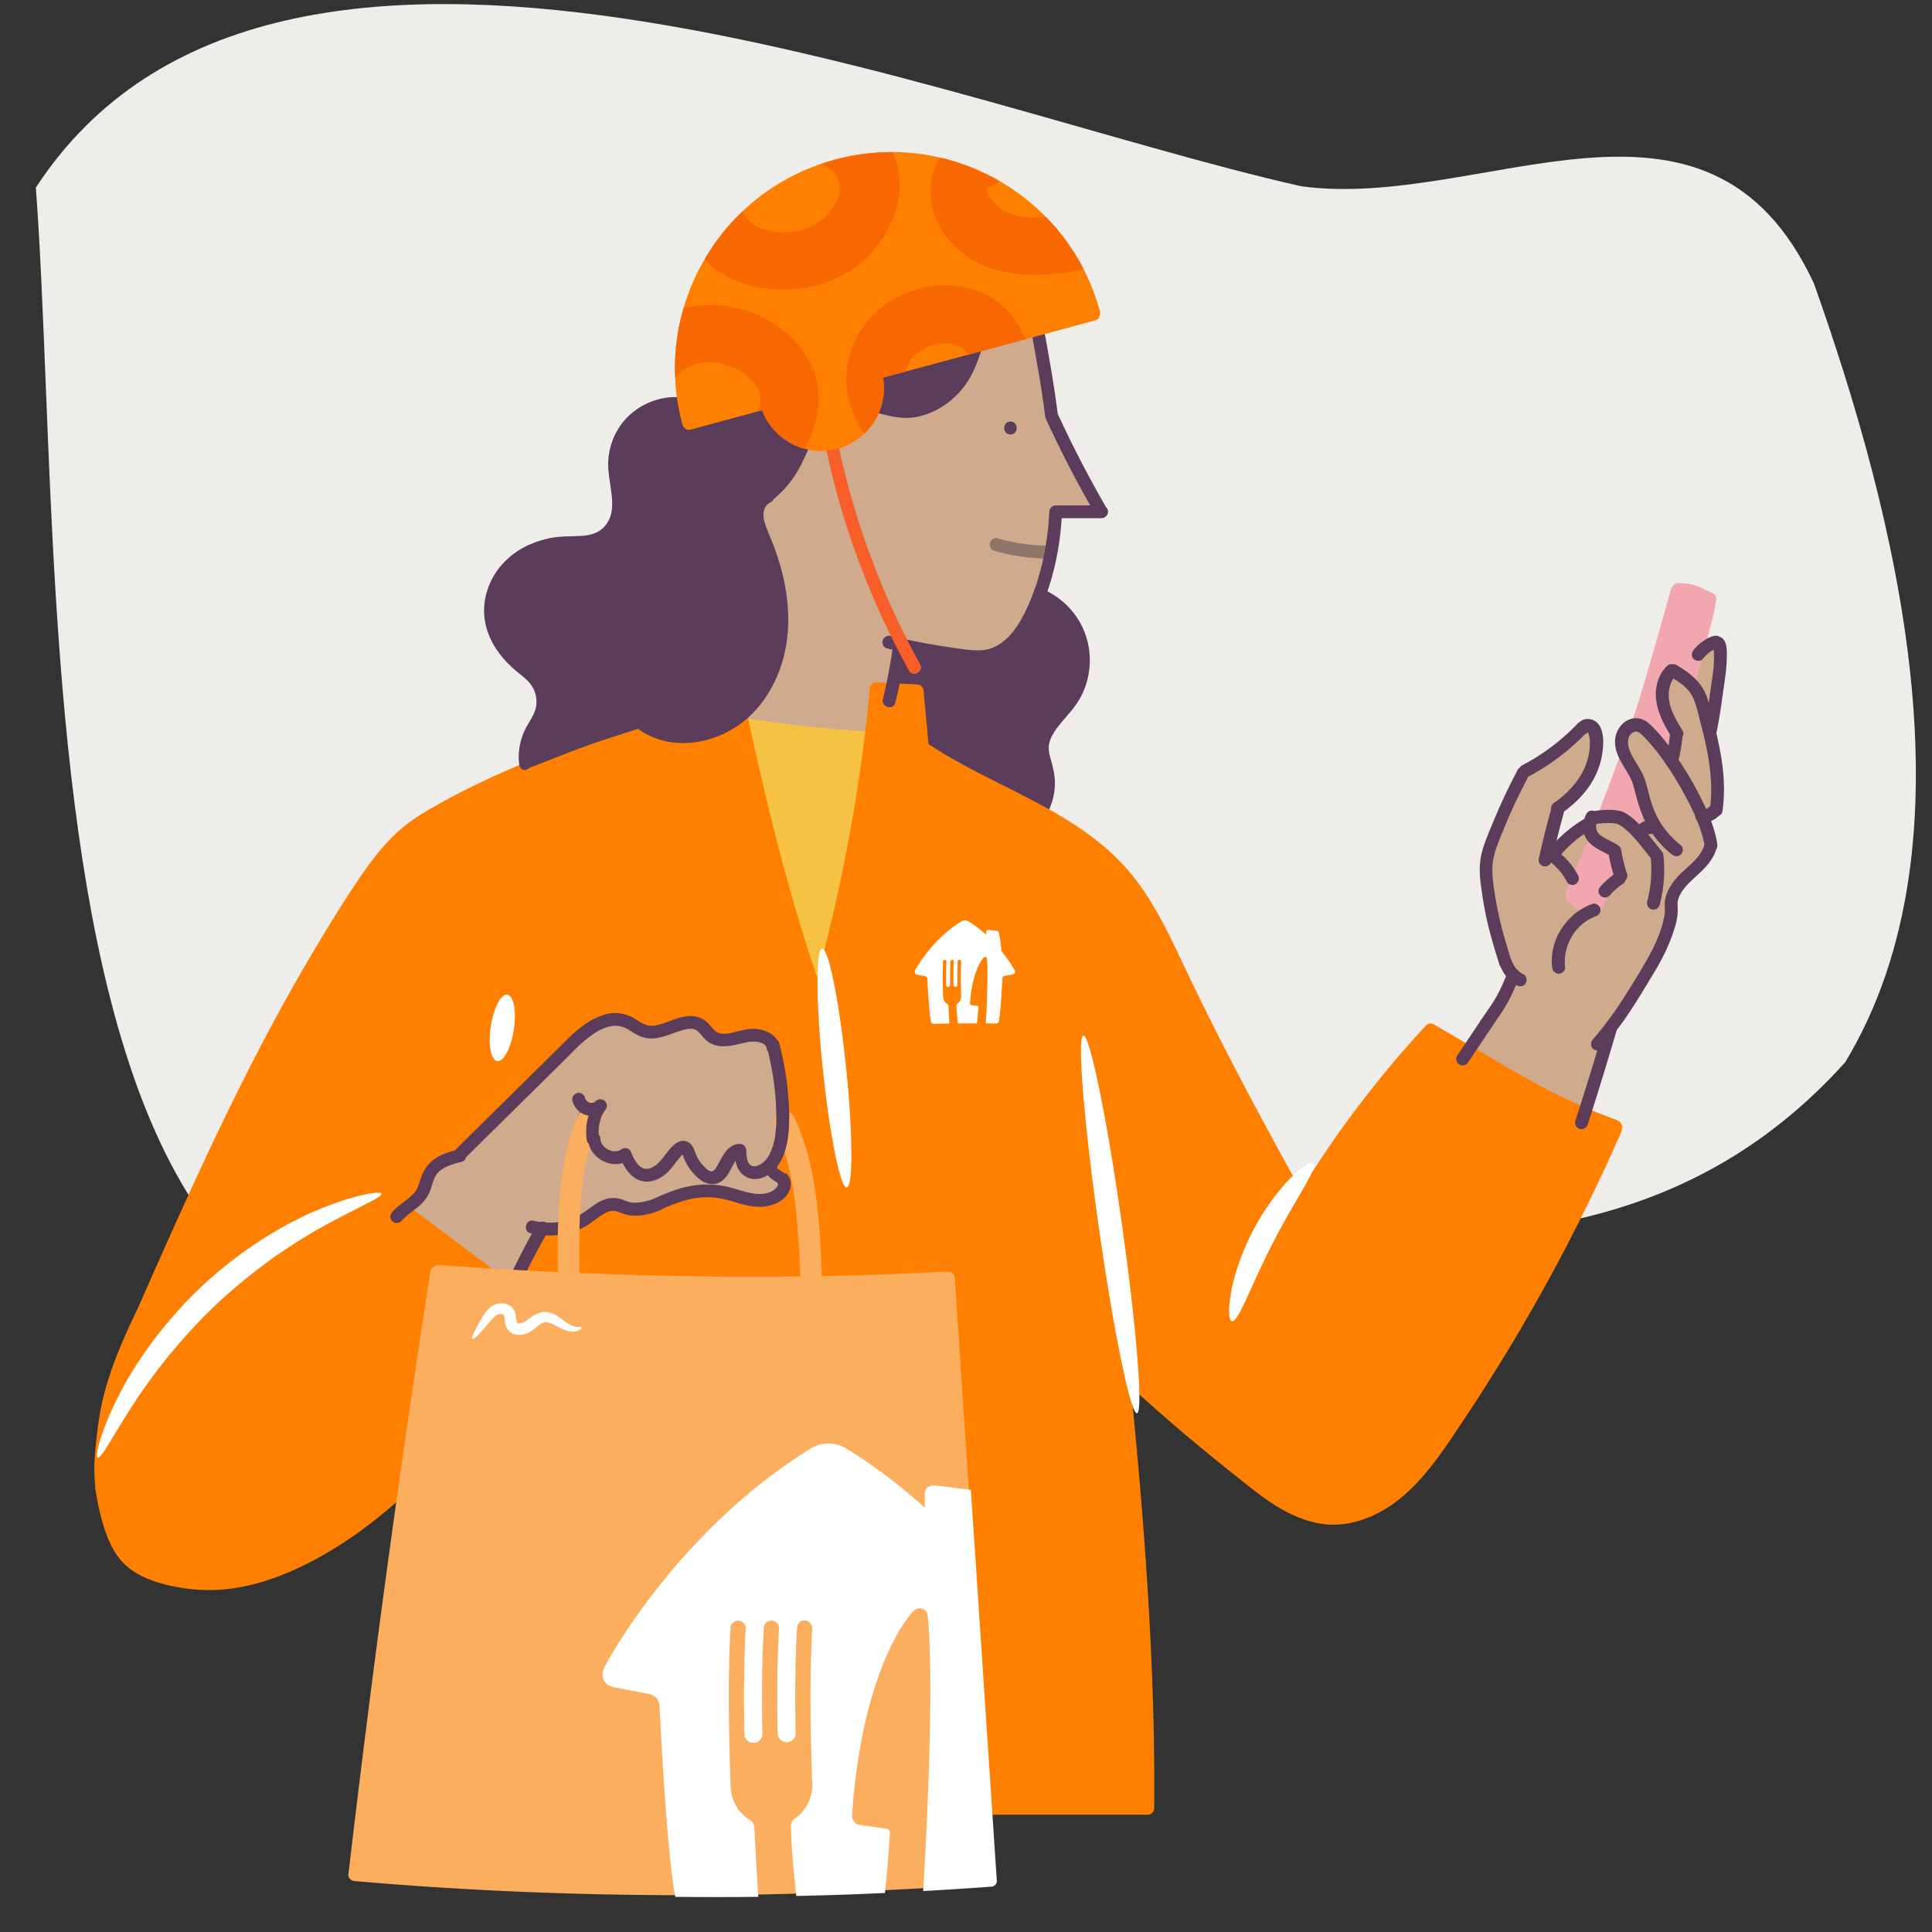 <svg xmlns="http://www.w3.org/2000/svg" viewBox="0 0 200 200"><rect x="0" y="0" width="200" height="200" fill="#333333" stroke="none"/><defs><style>.cls-1{fill:none}.cls-2{fill:#f96800}.cls-3{fill:#f2a6b0}.cls-6{fill:#fff}.cls-7{fill:#fbae5e}.cls-9{fill:#ff8000}.cls-11{fill:#d0aa8c}.cls-12{fill:#5b3d5b}</style></defs><path d="M3.71 19.42C7.24 66.52.2 171.69 74.93 127.65c38.41-10.14 85.3 16.46 116.08-17.68 13.91-22.98 5.22-56.79-3.23-80.62-11.05-23.75-34.37-7.5-53.08-10.07-36.97-8.31-106.08-38-130.99.14Z" style="fill:#efedea" id="BG_Strong"/><g id="Illustrations"><g id="Layer_5"><path class="cls-11" d="M151.94 108.87s2.15-3.14 2.87-4.29c.71-1.15 1.64-3.14 1.64-3.14s-.79-2.28-1.19-3.7-1.27-5.88-1.34-7.11c-.07-1.23.2-3.6.88-4.84.68-1.24 2.2-5.33 2.86-5.78s2.11-1.2 3.33-2.19c1.22-.99 1.86-2.31 2.84-2.44s1.38-.11 1.41.9c.03 1.01-.02 2.19-.42 3.09s-1.06 1.93-1.66 2.64c-.6.71-1.91 1.8-1.91 1.8l-1.13 4.49s2.27-1.6 2.59-1.85l1.84-1.44s1.84-.67 2.47-.53 1.95 1.43 2.02 1.12.81-3.97.77-4.15-1.16-3.68-1.56-4.19-.43-1.13 0-1.6.94-.96 1.49-.61 2.35 2.51 2.35 2.51 1.25-1.58 1.21-1.91-1.22-2.88-1.2-3.56c.02-.68.39-2.26.75-2.48s2.06.98 2.06.98.44-1.94.89-2.65.58-1.03 1.22-1.26 1.07.6 1.07.6-.38 4.9-.48 5.37-.59 3.48-.59 3.48.39 4.68.59 5.31.24 1.37.12 1.86-1.42 1.39-1.42 1.39 1.05 2.21.82 2.78-1.31 2.06-1.99 2.69-2.04 1.5-2.09 2.87c-.04 1.37-.63 4.12-1.56 5.77s-3.25 5.88-3.56 6.09-1.63 1.97-1.76 2.14-.93 4.3-1.04 4.66-1.3 3.54-1.3 3.54-8.75-4.19-9.61-4.92-2.28-1.48-2.28-1.48ZM111.71 48.83c-.55-1.04-2.67-5.38-2.86-5.8-.19-.42-.32-2.41-.53-3.09-.21-.69-.76-5.87-.76-5.87l-6.61 2.05s-.43 1.2-.71 1.87-.97 1.65-1.85 2.63c-.88.98-2.39 1.55-3.46 1.88-1.08.33-3.98-.39-3.98-.39s-.43.3-.69.69c-.25.39-.77 1.29-1.46 1.97-.69.68-2.06.86-2.83 1.3s-2.86.08-2.86.08-.75 1.6-1.37 2.69c-.62 1.09-1.77 2.06-2.52 2.69s-.82 1.34-.79 2.38c.02 1.04.87 2.4 1.47 5.06.59 2.66 1.03 5.58.93 7l-.12.85c-.11.55-.27 1.13-.42 1.62-.32.84-.83 2.12-1.22 2.86-.59 1.14-2.47 3.18-2.47 3.18s.12.51.28.53c.16.02 13.26 1.4 13.26 1.4l.55-5.11h1.35s1.07-4.4 1.07-4.54 4.91.86 4.91.86 3.05.39 4.16.31c1.1-.08 2.87-1.74 3.34-2.31.47-.57 2.53-5.42 2.78-6.64.25-1.22.97-5.86.97-5.86l4.56-.4s-1.58-2.83-2.13-3.87Z"/></g><g id="Layer_4"><path d="M90.47 76.39c0-.38-.31-.65-.67-.67-4.27-.27-8.52-.72-12.74-1.38-.36-.06-.72.09-.82.47-.09.32.11.77.47.82.11.02.23.03.34.05.63 2.67 2.88 12.17 3.35 13.93.54 2.06 3.97 12.99 3.97 12.99s.76-.88.85-1.18 1.7-6.85 2.47-10.03c.66-2.74 2.01-11.9 2.38-14.39.24-.1.42-.36.42-.62Z" style="fill:#f6c243"/><path class="cls-12" d="M101.12 35.46c-.37-.1-.71.12-.82.47-.04.12-.08.24-.13.36l-9.05 2.19-.35 2.97c-.56.17-.7 1.1 0 1.28.94.24 1.89.5 2.87.53.98.03 1.93-.21 2.82-.59 1.58-.69 2.94-1.91 3.84-3.38.57-.93.94-1.98 1.29-3.01.11-.34-.13-.73-.47-.82Z"/><path d="M102.94 57.02c1.74.5 3.55.77 5.36.81.86.02.86-1.32 0-1.34-1.7-.04-3.37-.29-5.01-.76-.83-.24-1.18 1.05-.36 1.29Z" style="fill:#8e7769"/><path class="cls-12" d="M114.48 52.5s-.04-.09-.06-.14c-1.79-3.1-3.43-6.28-4.93-9.53-.33-2.7-.81-5.38-1.29-8.06-.06-.36-.5-.56-.82-.47-.37.1-.53.47-.47.82.47 2.63.95 5.25 1.27 7.9 0 .05.02.11.03.16.01.06.03.12.06.18 1.4 3.05 2.93 6.04 4.59 8.96h-3.57c-.21 0-.38.1-.5.24-.09.1-.15.23-.16.37v.06c-.19 3.53-.92 7.06-2.46 10.26-.61 1.26-1.42 2.56-2.56 3.34-.6.41-1.24.67-1.99.72-.94.06-1.89-.1-2.82-.23-2.22-.32-4.42-.73-6.61-1.24a.683.683 0 0 0-.82.47c-.09.34.11.74.47.82.4.09.79.18 1.19.26l-.52 3.18 2.44.94.55 5.87 8.24 4.58 3.53 1.9c.03.18.13.34.31.44.29.17.75.09.91-.24.43-.88.68-1.82.71-2.79.04-.98-.21-1.89-.47-2.82-.12-.42-.19-.82-.15-1.26 0-.07.05-.29.09-.43.05-.18.1-.3.17-.45.33-.68.79-1.23 1.27-1.8.53-.62 1.09-1.24 1.52-1.94.47-.75.81-1.59.99-2.44.39-1.74.2-3.55-.55-5.17a8.046 8.046 0 0 0-3.64-3.74c.21-.61.4-1.23.56-1.85.5-1.87.79-3.8.92-5.73h4.12c.36 0 .67-.31.67-.67a.65.65 0 0 0-.21-.48Z"/><path class="cls-12" d="M104.6 44.98c.86 0 .86-1.34 0-1.34s-.86 1.34 0 1.34Z"/><path class="cls-3" d="M167.67 88.63a.573.573 0 0 0-.34-.08v-.02l-1.06-1-.66-.4a.73.73 0 0 0-.48-.5c-.38-.1-.69.13-.82.47-.7 1.71-1.42 3.42-2.17 5.11-.04.1-.07.2-.07.3-.03.08-.05.16-.05.24 0 .19.08.32.2.47.66.83 1.74 1.31 2.79 1.29.07 0 .13-.02.2-.04.24 0 .48-.1.59-.32.72-1.53 1.43-3.06 2.14-4.6.15-.33.09-.72-.24-.91ZM170.72 82.92a.653.653 0 0 0-.31-.4.73.73 0 0 0-.35-.09c-.06-.22-.28-1.06-.47-1.67-.12-.4-.53-1.01-.87-1.47.05-.15.11-.3.17-.45.12-.34-.14-.73-.47-.82-.37-.1-.7.13-.82.47-.65 1.79-1.32 3.58-2.01 5.36-.13.34.14.73.47.82.25.07.46 0 .62-.16.27 0 .56 0 .82-.02.36-.03.76.17 1.08.38-.02.03-.03.07-.04.1-.08.17-.12.33-.07.51.04.16.16.32.31.4.16.08.34.12.51.07.16-.05.33-.15.4-.31.33-.73.65-1.47.97-2.21.07-.17.12-.33.07-.51ZM172.42 75.5c-.2.53-.4 1.07-.6 1.6-.06.15-.01.38.07.51s.24.27.4.31c.17.04.36.03.51-.07l.14-.1c.08-.08.14-.18.17-.29.2-.53.41-1.07.6-1.6.06-.15.01-.38-.07-.51s-.24-.27-.4-.31c-.17-.04-.36-.03-.51.07s-.24.23-.31.4Z"/><path class="cls-3" d="M177.67 62.03c0-.23-.09-.47-.31-.58a.3.3 0 0 0-.08-.04c-.55-.27-1.09-.56-1.66-.76-.6-.21-1.24-.28-1.87-.29-.22 0-.43.12-.56.3-.09.08-.16.18-.2.32-1.03 3.63-2.03 7.27-3.13 10.87-.28.92-.57 1.84-.89 2.75-.12.34.13.73.47.82.25.07.47-.01.64-.17.18.17.37.35.51.45.34.23 1.88 2.22 1.88 2.22l1.07-1.98-.77-2s-.62-1.47-.62-2.35c0-.88.34-1.35.69-1.95.36-.6.37-.22.91-.22.2 0 .42.14.61.31-.03.11-.07.23-.1.34-.25.82 1.04 1.18 1.29.36.44-1.43.83-2.88 1.2-4.33.33-1.29.68-2.58.91-3.89 0-.06.01-.11.01-.17Z"/><path class="cls-12" d="M177.13 83.35c-.11.11-.22.22-.35.32l.14-.1c-.1.07-.2.14-.31.19l.16-.07c-.13.05-.27.08-.41.1l.18-.02c-.12.02-.24.02-.37.03a.65.65 0 0 0-.47.2c-.12.12-.2.3-.2.47s.06.35.2.47.3.2.47.2c.21-.01.42-.03.63-.07.18-.03.33-.09.5-.16.3-.13.55-.37.78-.6.12-.12.2-.3.2-.47s-.07-.36-.2-.47-.29-.2-.47-.2-.34.07-.47.2ZM164.83 93.58c-2.64.93-4.49 3.74-4.15 6.55.04.36.28.67.67.67.33 0 .71-.31.67-.67-.27-2.21 1.06-4.52 3.17-5.27.34-.12.57-.46.47-.82-.09-.33-.48-.59-.82-.47ZM165.32 86s-.01-.04-.03-.05c0 .01.01.03.02.04ZM165.23 85.66v-.05.05Z"/><path class="cls-9" d="M39.46 123.31c-2.76 2.1-5.6 4.1-8.48 6.04-2.88 1.94-5.67 3.67-8.47 5.55-4.75 3.19-9.28 7.17-11.54 12.55-.22.53-.44 1.07-.56 1.64s-.21 1.19-.29 1.79c-.14 1.08-.31 2.2-.25 3.29.02.36.29.67.67.67.35 0 .69-.3.67-.67-.04-.93.08-1.88.19-2.8.06-.5.12-.93.22-1.49.07-.4.16-.8.3-1.19.92-2.56 2.47-4.86 4.3-6.85 1.89-2.06 4.08-3.82 6.38-5.41 1.29-.89 2.63-1.72 3.94-2.58 1.43-.93 2.85-1.86 4.27-2.8 3.17-2.12 6.29-4.3 9.32-6.61.29-.22.44-.57.24-.91-.16-.28-.63-.46-.91-.24ZM51.37 105.44c-.42 3.43-.87 6.87-1.34 10.29-.05.36.09.72.47.82.31.08.77-.11.82-.47.48-3.55.95-7.1 1.39-10.65.04-.36-.34-.67-.67-.67-.4 0-.62.31-.67.67ZM84 103.65c.13 3.72.25 7.44.38 11.17.12 3.72.25 7.44.37 11.17l.21 6.33c.03.86 1.36.86 1.34 0-.12-3.72-.24-7.44-.37-11.17-.12-3.72-.25-7.44-.38-11.17-.07-2.11-.14-4.22-.22-6.33-.03-.86-1.36-.86-1.34 0Z"/><path class="cls-9" d="M167.44 115.97c-2.55-.92-5.04-2.01-7.44-3.27-2.4-1.26-4.93-2.78-7.37-4.2l-4.2-2.45a.836.836 0 0 0-.2-.08c-.02 0-.04 0-.05-.01h-.03c-.18-.03-.36.03-.53.2-3.14 3.38-6.06 6.96-8.75 10.71-1.48 2.06-2.88 4.18-4.21 6.34a572.98 572.98 0 0 1-6.33-11.7c-2.14-4.09-4.16-8.11-6.1-12.24-1.75-3.7-3.59-7.42-6.53-10.34-2.59-2.58-5.76-4.48-8.98-6.16-3.22-1.69-6.62-3.24-9.74-5.19-.29-.18-.58-.37-.86-.56l-.51-5.48v-.01c0-.21-.1-.38-.24-.5a.621.621 0 0 0-.43-.17c-1.41-.1-2.83-.1-4.24-.24-.34-.03-.66.32-.66.64v.02c-.38 4.2-.94 8.39-1.64 12.55a191.852 191.852 0 0 1-3.8 17.37c-1.03-3.01-1.97-6.06-2.83-9.13-1.09-3.87-2.07-7.77-2.98-11.68-.5-2.17-.99-4.34-1.45-6.51-.08-.35-.49-.56-.82-.47-.37.1-.54.47-.47.82.03.14.06.28.09.43-.87.35-2.85 1.11-4.81 1.52-1.92.4-3.42-.32-4.09-.73.09-.15.12-.32.07-.5-.09-.33-.48-.58-.82-.47-5.69 1.92-11.36 3.95-16.79 6.54-1.35.65-2.68 1.32-3.99 2.05-1.21.66-2.4 1.36-3.51 2.19-1.8 1.36-3.22 3.11-4.51 4.95-1.52 2.18-2.93 4.44-4.31 6.72-1.38 2.27-2.74 4.62-4.04 6.98-2.62 4.74-5.04 9.58-7.36 14.47-2.47 5.23-4.83 10.51-7.16 15.8-.17.39-.35.79-.52 1.18v.01c-1.71 3.53-3.3 7.14-3.97 11.03-.15.89-.27 1.79-.36 2.69-.09.9-.19 1.85-.2 2.78-.03 1.72.25 3.47.68 5.13.43 1.66 1.03 3.35 2.15 4.62 1.22 1.37 3.12 2.09 4.85 2.49 1.87.44 3.84.6 5.76.42 2.17-.2 4.27-.79 6.28-1.61 4.23-1.73 8.05-4.37 11.48-7.36.25-.22.49-.44.74-.66l.47 30.88 59.47 1.41c0 .33.22.67.64.67h16.53c.23 0 .4-.1.5-.24.1-.11.16-.25.16-.43.05-5.3-.07-10.6-.31-15.89-.25-5.52-.62-11.04-1.08-16.55-.31-3.74-.66-7.48-1.04-11.21 3.35 3.07 6.81 6.01 10.36 8.83 1.98 1.57 3.95 3.27 6.24 4.37 1.13.54 2.31.92 3.55 1.05s2.45-.04 3.61-.4c5.02-1.57 7.99-6.32 10.74-10.45A194 194 0 0 0 167.02 119c.27-.6.53-1.19.8-1.79a.91.91 0 0 0 .08-.39c.09-.36-.13-.69-.47-.81Z"/><path class="cls-12" d="M83.45 45.56c-.28-.16-.74-.09-.9.23-.58-.37-1.44-.96-1.85-1.47-.65-.8-1.65-2.58-1.65-2.58l-7.96 2.16-.64-1.68c.52-.17.45-1.08-.2-1.11-1.78-.08-3.54.54-4.89 1.69-1.35 1.15-2.15 2.76-2.36 4.48-.23 1.82.5 3.59.35 5.4-.07.79-.4 1.51-.99 2.04s-1.44.72-2.25.76c-.94.05-1.87.02-2.8.16-.87.13-1.72.39-2.53.75-1.59.71-2.96 1.91-3.79 3.44-.82 1.51-1.1 3.27-.69 4.95s1.43 3.13 2.67 4.28c.62.58 1.37 1.05 1.91 1.71.49.59.7 1.36.65 2.11-.06.85-.57 1.55-.98 2.27-.46.82-.74 1.71-.83 2.65-.04.45-.03.9.03 1.35.04.3.23.57.57.57.16 0 .33-.09.44-.21 1.03-.41 4.65-1.84 6.08-2.35 1.23-.44 3.87-1.28 5.21-1.71.41.29.83.55 1.28.75 1.09.5 2.27.74 3.47.72 2.45-.03 4.84-1.02 6.65-2.64 1.82-1.62 3.07-3.92 3.68-6.29.69-2.69.57-5.52-.04-8.21-.36-1.57-.89-3.08-1.51-4.56-.27-.65-.58-1.34-.54-2.07.03-.49.28-.95.75-1.16.13-.06.22-.17.27-.29.73-.61 1.38-1.3 1.95-2.07.7-.95 1.18-2.05 1.68-3.14.15-.33.09-.72-.24-.91ZM92.69 72.73c.46-1.87.82-3.77 1.07-5.68.05-.36-.09-.72-.47-.82-.31-.08-.77.11-.82.47-.26 1.91-.62 3.8-1.07 5.68-.2.83 1.08 1.19 1.29.36Z"/><path d="M85.33 45.54c1.3 6.53 3.41 12.89 6.23 18.92.79 1.68 1.64 3.34 2.54 4.97.42.75 1.57.08 1.15-.67a81.896 81.896 0 0 1-7.36-18.14c-.49-1.8-.91-3.61-1.28-5.43-.07-.35-.49-.56-.82-.47-.37.1-.54.47-.47.82Z" style="fill:#f75e28"/><path class="cls-12" d="M177.93 65.85c-.51-.13-1.04.14-1.46.41s-.83.62-1.14 1.02c-.22.28-.28.67 0 .94.23.23.72.28.94 0a3.536 3.536 0 0 1 1.14-.97v.06c.06.9 0 1.83-.13 2.7-.14.91-.26 1.83-.39 2.74-.18-.62-.41-1.23-.79-1.76-.66-.93-1.59-1.58-2.56-2.15a.626.626 0 0 0-.45-.08.624.624 0 0 0-.51.18c-.92.87-1.28 2.2-1.14 3.44.14 1.33.76 2.53 1.44 3.67 0 .04-.02.08-.02.12-.02.14-.03.27-.05.4 0 .06-.01.11-.02.17 0 .03-.03.21-.01.08s0 .06-.01.09c0 .05-.01.09-.02.14 0 .04-.01.08-.02.12-.22-.28-.44-.56-.67-.84-.28-.34-.58-.67-.89-.99-.41-.42-.87-.86-1.47-.96-1.38-.24-2.45 1-2.51 2.28-.07 1.41.86 2.53 1.5 3.7.07.13.13.25.19.38-.04-.07.04.1.06.14.05.14.1.29.14.44.1.36.19.72.29 1.08.24.9.53 1.78.93 2.61-.09.03-.18.06-.27.1-.1.04-.19.11-.27.17-.02.02-.04.03-.06.05-.43-.43-.89-.82-1.41-1.14a.467.467 0 0 0-.1-.05c-.21-.14-.46-.19-.71-.23a5.26 5.26 0 0 0-.89-.08c-.52 0-1.04.06-1.56.12-.3-.1-.64 0-.8.29-.1.17-.17.35-.22.53-1.05.62-2.03 1.39-2.88 2.27.25-1.02.51-2.03.79-3.04 1.27-.93 2.4-2.09 3.13-3.5.43-.83.72-1.72.84-2.66.11-.83.15-1.84-.25-2.61-.24-.47-.68-.77-1.2-.8-.34-.03-.68.09-.93.32-.06.03-.12.07-.17.13a22.258 22.258 0 0 1-5.79 4.36c-.1.05-.17.13-.23.23-.09.05-.16.13-.21.22-.56 1.09-1.12 2.17-1.62 3.29-.51 1.11-1.01 2.33-1.49 3.5-.29.73-.56 1.47-.7 2.24-.16.89-.14 1.77-.03 2.66v.02c.19 1.44.42 2.88.76 4.3s.76 2.75 1.17 4.11c.03.11.08.19.14.26.14.35.33.68.57.98-.27.62-.53 1.25-.85 1.84-.24.45-.51.88-.79 1.31-.01.02-.03.03-.04.05l-.42.62c-.18.26-.36.52-.55.78-.03.04-.05.09-.07.13l-2.35 3.51c-.2.3-.06.74.24.91.33.19.71.06.91-.24l2.96-4.42c.44-.64.88-1.29 1.24-1.97.28-.53.52-1.07.75-1.62.03.02.07.04.1.06.16.08.34.12.51.07.16-.04.32-.16.4-.31.16-.3.09-.75-.24-.91-.14-.07-.27-.15-.4-.24a.902.902 0 0 1-.1-.09.685.685 0 0 0-.17-.17c-.06-.06-.11-.12-.16-.18-.12-.17-.23-.35-.31-.53l-.06-.15a.53.53 0 0 0-.11-.21c-.38-1.28-.78-2.55-1.09-3.85a38.19 38.19 0 0 1-.73-4.02c0-.02 0-.04-.01-.05v-.12a8.47 8.47 0 0 1-.08-1.23c0-.2.01-.39.03-.59 0-.04 0-.08.01-.11v-.06c.02-.1.03-.2.05-.3.14-.73.4-1.42.67-2.11v-.02c.46-1.11.87-2.12 1.37-3.22.5-1.09 1.04-2.15 1.59-3.21 2.16-1.14 4.13-2.62 5.84-4.37.12-.04.23-.12.3-.24 0 0 .02 0 .03.02 0 .01.02.03.03.05.13.32.16.65.17 1.03.01.86-.17 1.71-.5 2.5-.65 1.53-1.84 2.77-3.19 3.71-.22.15-.36.41-.32.67-.46 1.68-.89 3.38-1.27 5.08-.08.35.11.72.47.82.31.08.67-.08.79-.39.03.02.06.05.08.07a7.11 7.11 0 0 1 .91.92c.02.03.04.06.07.08.04.06.08.11.12.17.17.24.33.5.47.76.16.31.62.43.91.24.31-.2.41-.58.24-.91a7.47 7.47 0 0 0-1.74-2.17c.42-.48.87-.93 1.36-1.34l.2-.17c.03-.02.06-.05.09-.07 0 0 .13-.11.07-.06s.06-.04.07-.05c.03-.02.06-.05.09-.07.08-.06.16-.12.24-.17.08-.06.17-.11.25-.17.06.19.14.36.25.53.27.42.66.72 1.08.97.39.23.81.43 1.22.65.12.69.28 1.37.5 2.04-.08.06-.15.12-.23.18-.15.12-.3.24-.44.37-.29.26-.57.52-.8.83-.1.13-.11.37-.07.51s.16.32.31.4c.16.08.34.12.51.07l.16-.07c.06-.04.11-.08.16-.13.14-.18.32-.35.49-.5.19-.18.38-.34.59-.5.08-.06.16-.12.25-.17.14-.08.26-.24.31-.4v-.02c.15-.16.23-.39.16-.62-.28-.83-.49-1.69-.63-2.56-.02-.15-.17-.32-.3-.39-.05-.05-.1-.1-.17-.14-.38-.2-.77-.4-1.15-.61-.16-.09-.32-.18-.48-.29-.01 0-.02-.01-.03-.02l-.02-.02c-.03-.02-.06-.05-.08-.07-.04-.04-.08-.07-.11-.11-.01-.01-.07-.09-.05-.07 0-.01-.02-.02-.02-.03-.02-.03-.04-.07-.06-.1 0 0-.01-.03-.02-.05l-.02-.04v-.01c-.03-.08-.05-.15-.07-.23V85.62v.02-.29c0-.02.01-.04.02-.06.39-.05.79-.09 1.19-.09.22 0 .45.01.67.03.02 0 .05 0 .07.01.05 0 .1.02.16.03.05.01.1.02.15.04.05.03.1.06.15.08.09.06.18.11.27.18l.12.09s.07.05.09.07c.03.02.06.05.07.05.05.04.09.08.14.12l.23.2c.31.29.6.61.88.93.5.59.97 1.21 1.45 1.81.13 1.51.02 3.01-.37 4.48-.09.35.12.73.47.82s.73-.12.82-.47c.42-1.62.57-3.3.4-4.97 0-.05-.01-.09-.02-.14 0-.16-.07-.32-.19-.46-.47-.57-.92-1.16-1.39-1.73.02 0 .03-.02.05-.02.02 0 .03 0 .05-.01h.14c.07 0 .14-.01.2-.04.56.81 1.25 1.53 2.02 2.15.28.22.67.27.94 0 .23-.23.28-.72 0-.94-.86-.69-1.62-1.5-2.18-2.45-.47-.78-.73-1.45-.99-2.33-.19-.66-.33-1.34-.55-1.99-.34-1.03-1.04-1.85-1.49-2.82-.21-.46-.35-1-.22-1.49.09-.33.38-.62.7-.69.02 0 .03 0 .04-.01h.13c.09.02.17.06.25.11.18.12.34.29.49.45.29.29.56.59.82.9.5.59.98 1.22 1.43 1.88.04.11.11.21.19.28.59.87 1.14 1.78 1.64 2.7.94 1.71 1.8 3.46 2.17 5.39-.43 1.56-2.1 2.44-3.07 3.66-.57.72-1.01 1.54-1.04 2.48 0 .33.04.65 0 .98 0 .04 0 .07-.01.11v.01c-.01.08-.03.16-.04.24l-.12.54c-.38 1.43-1.02 2.75-1.75 4.03-.8 1.4-1.66 2.77-2.53 4.12-.92 1.43-1.9 2.72-2.99 4-.23.27-.27.67 0 .94.12.12.29.19.46.19-.73 2.44-1.49 4.88-2.28 7.31-.11.34.13.73.47.82.36.1.71-.12.82-.47 1.05-3.24 2.04-6.5 3-9.76.46-.6.9-1.22 1.32-1.85.91-1.38 1.76-2.8 2.61-4.21.78-1.29 1.46-2.68 1.94-4.11.24-.71.43-1.45.45-2.19.01-.32-.05-.68 0-.97.07-.39.24-.73.46-1.06.53-.79 1.3-1.38 1.98-2.04.67-.65 1.27-1.4 1.55-2.3.1-.16.13-.35.1-.55-.31-1.96-1.2-3.84-2.12-5.57-.57-1.07-1.19-2.12-1.88-3.13.08-.33.15-.66.21-.99.08-.46.14-.92.19-1.39.11-.18.14-.41 0-.65-.6-1-1.25-2.06-1.4-3.24-.09-.73.03-1.53.47-2.15.61.38 1.21.8 1.65 1.37.53.69.74 1.62.96 2.47.52 2 1.04 4.03 1.22 6.1.1 1.16.11 2.34-.06 3.49-.05.36.09.72.47.82.31.09.77-.11.82-.47.34-2.29.12-4.58-.34-6.83-.09-.42-.18-.85-.28-1.27v-.02c.35-1.64.55-3.3.79-4.95.13-.89.26-1.76.28-2.66.02-.78.14-2.16-.84-2.41Zm-5.6 28.77s0-.03 0 0Z"/></g><path class="cls-6" d="M105.04 100.47c-.03-.08-.49-.92-1.33-1.97s-.04-.06-.04-.09c-.1-1.09-.25-1.82-.25-1.82a.288.288 0 0 0-.26-.23l-.87-.1h-.02c-.1 0-.18.08-.18.18v.3s0 .01-.01.01c-.52-.47-1.11-.93-1.76-1.33a.78.78 0 0 0-.86 0c-3.01 1.86-4.67 4.89-4.74 5.05s-.03.08-.03.13c0 .14.1.26.22.29l.87.17c.12.03.2.13.22.25 0 .15.17 3.58.38 4.46.03.13.15.22.29.22l1.47-.03h.04a.1.1 0 0 0 .1-.1c-.02-.3-.06-.98-.1-1.7v-.06c0-.06-.04-.12-.09-.15a.952.952 0 0 1-.46-.76c-.04-1.2-.07-2.59 0-3.67 0-.09.08-.16.17-.16.1 0 .18.08.18.17-.04.74-.05 1.59-.03 2.44 0 .11.1.2.21.2.11 0 .2-.1.2-.21-.02-.85-.01-1.71.03-2.44 0-.09.08-.16.17-.16.1 0 .18.08.18.17-.04.73-.05 1.58-.03 2.42 0 .11.1.2.21.2.11 0 .2-.1.2-.21-.02-.85-.01-1.7.03-2.43 0-.09.08-.16.17-.16.1 0 .18.08.18.17-.06 1.07-.04 2.4 0 3.58v.03c0 .33-.16.61-.41.78-.04.03-.07.08-.08.14 0 0-.02.18.06 1.05.04.38.06.65.08.76s.04.08.09.08h1.81s.08-.03.09-.08c.11-1.05.14-1.63.14-1.63 0-.05-.04-.09-.09-.1l-.6-.08a.22.22 0 0 1-.17-.15c-.01-.04 0-.09 0-.09.24-3.48 1.39-4.66 1.39-4.66.03-.04.06-.05.06-.05a.21.21 0 0 1 .11-.04c.08 0 .14.05.17.12 0 0 0 .02.02.08.1 1.09.05 2.96-.01 4.41-.05 1.23-.12 2.2-.12 2.2s.03.07.07.07c.32 0 .65.01.99.02.14 0 .26-.09.29-.22.21-.89.37-4.31.38-4.46.01-.12.1-.22.22-.25l.87-.17c.13-.03.22-.15.22-.29 0-.04-.01-.09-.03-.13Z" id="Layer_6"/><g id="Layer_8"><path class="cls-11" d="M42.05 125.06s1.68-1.42 1.9-2.1.39-1.54.87-1.97c.47-.43 1.83-1.09 2.09-1.16s2.16-1.76 2.98-2.58c.83-.82 8.66-8.7 9.75-9.6 1.09-.91 3.25-2.34 4.23-2.12s2.39.98 3.44 1.09c1.05.11 3.55-.75 3.93-.76s.85.55 2.14 1.18c1.29.63 2.86.33 3.72.23.86-.09 2.24-.34 2.65.57s1.35 3.44 1.12 4.99c-.24 1.55-.04 5.82-.41 6.55s-.64 1.62-.64 1.62 1.09 1.3 1.09 1.79-1.2 1.41-1.59 1.47-2.01-.07-3.1-.37-3.02-.73-4.36-.41-3.73 1.51-5.15 1.59-3-.5-3.63-.42-2.7 1.77-3.44 2.03-3.47.43-3.47.43l-2.45 5.15-3.48-.04-5.89-4.99c-.46-.39-2.29-2.17-2.29-2.17Z"/><path class="cls-12" d="M68.77 124.47c-.09-.31-.49-.61-.82-.47-.74.3-1.54.51-2.33.5-.21 0-.29-.01-.47-.06-.24-.06-.48-.17-.71-.25-.49-.18-.99-.22-1.5-.12-.88.18-1.59.8-2.31 1.3-.71.5-1.56.88-2.45 1.07-.55.12-1.11.15-1.67.12a.67.67 0 0 0-.6-.06c-.22-.03-.43-.08-.64-.13-.83-.22-1.19 1.07-.36 1.29.05.01.11.03.16.04-.68 1.21-1.31 2.45-1.93 3.7-.16.32-.09.72.24.91.29.17.75.08.91-.24.7-1.41 1.42-2.81 2.2-4.18 1.44.07 2.89-.26 4.15-.96.79-.43 1.45-1.14 2.29-1.48.34-.13.66-.14 1.04 0 .47.16.89.33 1.4.38.97.09 2.03-.16 2.92-.53.33-.14.57-.44.47-.82ZM60.11 114.82l-1.11 3.1c-.12.33.13.75.47.82.38.08.69-.11.82-.47l1.11-3.1c.12-.33-.13-.75-.47-.82-.38-.08-.69.11-.82.47Z"/><path class="cls-9" d="m50.57 131.04-10.36-7.75c-.29-.22-.75-.05-.91.24-.2.34-.05.7.24.91l10.36 7.75c.29.22.75.05.91-.24.2-.34.05-.7-.24-.91Z"/><path class="cls-7" d="M101.35 170.13c-.54-8.08-1.07-16.15-1.61-24.22l-.9-13.59c-.02-.36-.29-.67-.67-.67-.08 0-.17.02-.25.05a.468.468 0 0 0-.26-.05c-4.19.22-8.39.37-12.58.45-.19-4.34-.37-8.76-1.56-12.96-.35-1.22-.79-2.4-1.33-3.55-.25-.53-1.05-.7-1.52-.4-.55.35-.66.96-.4 1.52.05.12.11.23.16.35.02.04.09.22.1.24.09.21.17.43.25.65.18.5.35 1 .5 1.5.3 1.01.54 2.04.73 3.08.09.52.18 1.04.25 1.56 0 .02 0 .06.01.09 0 .04.01.07.02.11.02.12.03.23.04.34l.09.84c.11 1.08.19 2.17.26 3.25.07 1.14.12 2.27.17 3.41-1.86.02-3.71.04-5.57.03-5.77 0-11.53-.14-17.3-.38-.03-2.13-.04-4.26.08-6.4.03-.57.07-1.15.13-1.72l.09-.83c.01-.12.03-.24.04-.36 0-.02 0-.07.01-.11 0-.05.02-.14.02-.16.16-1.14.38-2.26.68-3.37.15-.58.32-1.15.54-1.71.02-.06.05-.12.07-.18-.09.23.03-.06.04-.09.06-.13.12-.26.19-.39.14-.27.31-.53.49-.77.35-.47.09-1.26-.4-1.52-.58-.31-1.15-.1-1.52.4-.68.92-1.08 2.03-1.4 3.12-.32 1.09-.57 2.26-.76 3.41-.38 2.37-.51 4.78-.54 7.18-.01 1.14 0 2.28.01 3.41-.28-.01-.56-.02-.84-.04-3.84-.19-7.67-.42-11.51-.7a.595.595 0 0 0-.44.17c-.2.07-.37.22-.4.44a1664.422 1664.422 0 0 0-8.48 62.37c0 .04-.02.09-.02.13-.04.36.34.67.67.67 8.52.74 17.06 1.19 25.61 1.37 8.5.18 17.01.09 25.51-.26 4.81-.19 9.62-.47 14.43-.82.34 0 .69-.3.67-.67-.54-8.07-1.07-16.15-1.61-24.22Z"/><path class="cls-7" d="M82.28 124.17s0-.06-.01-.09c.02.13.02.12.01.09Z"/><path class="cls-1" d="M68.27 176.54c-.06-.55-.45-1-.98-1.14l-3.91-.75c-.58-.15-1.01-.67-1.01-1.3 0-.2.05-.4.13-.57.29-.75 7.76-14.36 21.32-22.74.56-.37 1.22-.59 1.95-.59.72 0 1.39.22 1.95.59 2.94 1.81 5.59 3.87 7.94 5.99s.02.01.03.01c.03 0 .05-.02.05-.05v-1.36c0-.46.37-.83.83-.83h.1l3.82.46-.22-3.27-.81-12.28c-.02-.32-.26-.6-.6-.6-.08 0-.15.02-.22.05a.644.644 0 0 0-.24-.05c-6.13.32-12.27.47-18.41.47-6.13 0-12.27-.17-18.39-.47-3.47-.17-6.93-.38-10.39-.63a.542.542 0 0 0-.4.15c-.18.07-.33.2-.36.39-1.14 7.33-2.22 14.67-3.25 22.02a1487.664 1487.664 0 0 0-4.41 34.32c0 .04-.01.08-.01.12-.04.32.3.6.6.6 7.69.67 15.41 1.07 23.13 1.24 1.14.02 2.28.04 3.41.05-.9-4.36-1.61-19.16-1.64-19.84Z"/><path class="cls-1" d="M81.9 188.93c.02-.26.15-.47.35-.61 1.1-.76 1.83-2.03 1.83-3.48v-.18c-.2-5.28-.29-11.29 0-16.04v-.06c0-.43-.37-.78-.8-.77-.41 0-.75.33-.77.74-.2 3.25-.22 7.11-.15 10.92 0 .51-.4.93-.91.94-.51 0-.93-.4-.95-.91-.07-3.78-.05-7.61.14-10.85v-.06c0-.43-.37-.78-.8-.77-.41 0-.75.33-.77.74-.2 3.27-.22 7.15-.15 10.97 0 .51-.4.94-.91.95s-.94-.4-.95-.91c-.07-3.8-.05-7.65.14-10.91v-.06c0-.43-.37-.78-.8-.77-.41 0-.75.33-.77.74-.3 4.89-.19 11.13.01 16.54.08 1.45.88 2.7 2.05 3.4.23.14.38.38.4.67 0 .08.01.18.01.26.14 2.78.3 5.43.4 6.98 1.31-.02 2.62-.04 3.92-.07-.07-.64-.16-1.53-.27-2.64-.36-3.93-.26-4.74-.26-4.74ZM96.04 167.44c-.02-.27-.07-.38-.07-.38a.827.827 0 0 0-1.26-.37s-.1.06-.25.22c0 0-5.17 5.29-6.26 20.97 0 0-.02.22.03.42.09.32.34.59.77.66l2.69.37c.24.04.42.22.42.45 0 0-.1 2.23-.51 6.22 1.32-.06 2.64-.13 3.96-.2.1-1.72.28-4.85.43-8.5.28-6.54.49-14.93.05-19.86Z"/><path class="cls-6" d="M96.57 153.78c-.46 0-.83.37-.83.83v1.36s-.02.05-.05.05c-.01 0-.02 0-.03-.01-2.35-2.12-5-4.18-7.94-5.99-.56-.37-1.22-.59-1.95-.59-.72 0-1.39.22-1.95.59-13.57 8.38-21.04 21.99-21.32 22.74a1.333 1.333 0 0 0 .88 1.87l3.91.75c.52.14.92.59.98 1.14.03.68.74 15.47 1.64 19.84 2.86.03 5.73.03 8.59 0-.1-1.55-.26-4.2-.4-6.98 0-.08-.01-.18-.01-.26a.852.852 0 0 0-.4-.67 4.216 4.216 0 0 1-2.05-3.4c-.2-5.41-.31-11.65-.01-16.54.02-.41.36-.73.77-.74.43 0 .79.34.8.77v.06c-.19 3.26-.21 7.11-.14 10.91 0 .51.43.92.95.91.51 0 .92-.43.91-.95-.07-3.83-.05-7.7.15-10.97.02-.41.36-.73.77-.74.43 0 .79.34.8.77v.06c-.19 3.24-.21 7.07-.14 10.85.01.51.43.92.95.91.51 0 .92-.43.91-.94-.07-3.81-.05-7.67.15-10.92.02-.41.36-.73.77-.74.43 0 .79.34.8.77v.06c-.28 4.75-.19 10.77 0 16.04v.18c0 1.44-.72 2.72-1.83 3.48-.2.14-.33.36-.35.61 0 0-.1.81.26 4.74.11 1.12.2 2.01.27 2.64 2.37-.05 4.75-.12 7.12-.22l2.06-.09c.41-4 .51-6.22.51-6.22 0-.24-.18-.42-.42-.45l-2.69-.37c-.43-.08-.68-.34-.77-.66-.06-.2-.03-.42-.03-.42 1.09-15.68 6.26-20.97 6.26-20.97.15-.16.25-.22.25-.22a.827.827 0 0 1 1.26.37s.04.11.07.38c.45 4.93.23 13.32-.05 19.86-.15 3.65-.33 6.78-.43 8.5 2.34-.13 4.68-.28 7.02-.45.31 0 .63-.28.6-.6-.48-7.29-.97-14.59-1.45-21.88-.41-6.2-.82-12.41-1.24-18.61l-3.82-.46h-.1Z"/><path class="cls-12" d="M81.25 121.5c-.19-.16-.41-.29-.62-.43-.04-.02-.07-.05-.1-.07-.13-.08.07.01-.05-.04 0-.07-.02-.14-.04-.19.03-.03.05-.07.08-.1.77-1.04 1.03-2.42 1.13-3.69.11-1.38.03-2.8-.11-4.18-.17-1.62-.46-3.24-.88-4.81a.626.626 0 0 0-.24-.36c-.45-.75-1.43-1.08-2.29-1.12-.59-.03-1.15.1-1.72.24-.57.14-1.2.32-1.72.25-.61-.08-.89-.52-1.28-.96-.4-.44-.9-.74-1.48-.83-1.13-.17-2.17.36-3.21.71-.24.08-.49.15-.75.21s-.39.06-.7.05h-.07c-.06 0-.11-.02-.17-.04-.12-.03-.24-.07-.35-.12-.33-.15-.63-.37-.94-.55-.6-.36-1.25-.58-1.95-.6-.7-.02-1.34.17-1.96.44-1.29.56-2.36 1.54-3.35 2.52L55 111.27l-7.75 7.65c-.05.05-.09.11-.12.16-.73.2-1.46.43-2.09.86-.81.55-1.25 1.3-1.54 2.22-.13.41-.22.76-.45 1.11-.15.22-.4.47-.65.68-.57.48-1.26.93-1.8 1.52-.24.27-.26.68 0 .94.24.24.7.27.94 0 .53-.59 1.13-.97 1.74-1.47.61-.51 1.07-1.12 1.33-1.89.13-.39.22-.81.41-1.18.15-.31.37-.56.63-.75.63-.46 1.38-.65 2.13-.85.27-.07.42-.26.46-.47l6.65-6.56 3.36-3.32c.98-.97 1.93-2.02 3.06-2.8.94-.65 2.08-1.19 3.19-.8.57.2 1.05.63 1.6.88s1.13.36 1.73.28c1.07-.13 2.02-.64 3.05-.9.1-.02.21-.05.31-.06-.01 0 .19-.02.24-.02h.24c.1.02.19.04.29.08.01.01.11.06.11.06.04.02.08.05.12.07.04.03.17.16.24.23.22.23.4.5.64.71 1.22 1.1 2.8.56 4.21.25.26-.06.39-.07.71-.07s.4 0 .71.1c.05.02.1.03.16.05h.01c.03.01.06.03.09.04.04.02.07.04.11.06.02.01.04.03.06.04 0 0 .01.02.04.04l.06.06c-.03-.03.07.11.09.13-.01-.02-.03-.12 0 0 .02.08.04.16.05.25.02.11.07.2.14.27.55 2.22.84 4.49.85 6.78 0 1.09-.06 2.18-.43 3.22-.16.45-.39.91-.68 1.23-.27.29-.59.51-.93.6-.32.09-.62.02-.81-.29-.22-.37-.24-.86-.26-1.33-.01-.35-.3-.68-.67-.67-1.01.03-1.56.84-1.99 1.65-.09.18-.19.36-.29.54-.05.08-.1.17-.15.25-.02.04-.05.07-.07.11 0 .01-.02.02-.02.03 0 0-.01.02-.02.03l-.17.17c-.04.02-.08.04-.12.07.12-.07 0-.02-.07 0h-.04c-.04-.01-.12-.02-.17-.04-.25-.1-.46-.33-.64-.52-.23-.24-.43-.5-.59-.79-.32-.56-.4-1.36-1.01-1.68-.82-.44-1.57.31-2.04.9-.42.52-.8 1.12-1.35 1.52-.26.19-.59.35-.91.35-.13 0-.25-.02-.37-.07 0 0-.14-.07-.13-.07 0 0-.11-.07-.12-.07-.5-.38-.77-1.02-1.03-1.61-.14-.31-.64-.43-.91-.24-.07.05-.14.1-.22.14-.01 0-.02.01-.03.02l-.1.03c-.01 0-.1.03-.15.04-.02 0-.15.01-.17.01h-.21c-.02 0-.16-.03-.18-.04-.06-.02-.12-.03-.18-.06-.03 0-.05-.02-.08-.03l-.06-.03c-.08-.04-.15-.08-.22-.13 0 0-.09-.06-.1-.07-.06-.05-.11-.1-.16-.15-.01-.01-.12-.15-.12-.13-.03-.04-.06-.09-.09-.13l-.08-.16-.06-.21v-.14c0-.19-.08-.34-.18-.44v-.07c0-.14-.01-.27 0-.41 0-.14.01-.28.03-.41 0-.02.02-.11.02-.12.01-.07.03-.14.04-.2.03-.13.07-.27.11-.4.02-.06.04-.13.07-.19 0 0 .04-.1.05-.12.12-.26.26-.51.43-.75.19-.27.07-.67-.17-.86a.683.683 0 0 0-.88.05s-.06.05-.08.07c-.03.02-.08.05-.08.05-.01 0-.02.01-.02.02h-.02c-.05.02-.1.03-.15.04h-.23c-.04 0-.08-.02-.12-.03-.04-.01-.13-.07-.03-.01-.03-.02-.07-.04-.1-.06-.01 0-.02-.01-.03-.02-.04-.03-.07-.07-.11-.1 0 0-.02-.01-.02-.02-.03-.04-.05-.08-.08-.13 0-.01-.01-.02-.02-.03a.737.737 0 0 1-.04-.14c-.09-.34-.48-.58-.82-.47-.34.11-.56.46-.47.82.18.69.71 1.24 1.38 1.45.09.03.19.05.29.06-.26.83-.32 1.73-.17 2.6.02.12.09.22.18.3.35 1.47 2.07 2.47 3.51 2.02.54 1.02 1.35 1.98 2.62 1.92.78-.04 1.5-.45 2.05-.98s.92-1.18 1.44-1.72l.1-.1c.13.33.25.67.43.98.36.64.86 1.22 1.45 1.66.56.41 1.26.56 1.91.26.41-.19.71-.56.95-.93.25-.4.44-.84.69-1.25a.21.21 0 0 1 .04-.06c.18.79.57 1.5 1.44 1.78.66.21 1.33.04 1.91-.31.13.18.32.34.52.48.07.05.14.09.22.14.04.02.07.05.11.07l.1.07c.02.02.06.05.08.07.02.02.02.09.02.04v-.02.1c0 .08-.08.25-.16.35-.15.18-.31.29-.51.39-.39.2-.85.26-1.29.26-1.14-.02-2.23-.52-3.33-.76a9.635 9.635 0 0 0-3.55-.1c-1.33.21-2.59.71-3.8 1.26-.33.15-.41.63-.24.91.2.34.58.39.91.24 1.09-.49 2.21-.91 3.39-1.11s2.28-.1 3.38.19c1.17.31 2.35.77 3.58.69 1.15-.08 2.39-.59 2.84-1.73.24-.62.11-1.32-.4-1.76Zm-10.74-2.11s.01 0 .02.02c-.02-.01-.03-.02-.02-.02Zm.2.1s.03-.01.04 0c.01.02 0 .01-.04 0Zm2.96 1.82c.08-.02.05 0 0 0Zm6.77 1.25Zm.02-1.61c0-.03 0-.02 0 0Z"/></g><path class="cls-9" d="M113.88 32.27c-1.57-5.77-5.29-10.59-10.48-13.56-5.19-2.97-11.23-3.75-17-2.18-5.77 1.57-10.59 5.29-13.56 10.48-2.97 5.19-3.75 11.23-2.18 17 .03.1.09.19.17.24.14.19.38.3.67.22 2.46-.67 4.93-1.34 7.39-2 .96 2.56 3.43 4.22 6.1 4.22.55 0 1.11-.07 1.67-.22 3.27-.87 5.3-4.1 4.75-7.38l17.15-4.62c1.61-.43 3.21-.87 4.82-1.31.32-.09.47-.34.47-.6.04-.09.06-.2.03-.31Z"/><path class="cls-2" d="M80.36 33.68c-2.84-1.95-6.42-2.53-9.59-1.81-.69 2.36-.98 4.8-.87 7.26 1.47-1.85 4.23-2.16 6.61-.77 2.16 1.26 2.57 2.8 1.99 4.22.13-.04.26-.07.4-.11.75 1.99 2.4 3.43 4.34 3.97 2.52-4.12 2.11-9.34-2.88-12.77ZM100.71 29.94c-3.15-.96-6.72-.2-9.31 1.78-2.54 1.94-3.96 4.94-3.75 8.15.1 1.59.71 3.59 1.83 5.02a6.512 6.512 0 0 0 1.94-5.8l2.32-.63c.21-.91.79-1.66 1.6-2.18.99-.64 2.26-.91 3.41-.62.71.18 1.17.56 1.52 1.05l5.91-1.59c-1.1-2.39-2.69-4.34-5.46-5.18ZM97.99 24.54c3.27 4.22 8.77 4.39 13.59 3.47.21-.04.4-.1.58-.17a21.84 21.84 0 0 0-3.9-5.38c-1.41.15-2.85.1-4.14-.52-.4-.19-2.87-2.24-1.62-2.64.39-.13.72-.31 1-.53-.03-.02-.06-.04-.1-.06-1.94-1.11-4-1.92-6.12-2.4-1.46 2.41-1.25 5.71.71 8.24ZM88.53 27.67c2.8-2.09 4.73-5.38 4.6-8.94-.04-1.11-.3-2.1-.73-2.98-2 0-4.02.25-6 .79-.47.13-.93.28-1.39.43 3.39 1.38 1.85 5.07-1.05 6.49-2.06 1.01-6.1.84-7.07-1.6a22.633 22.633 0 0 0-3.95 4.99c3.74 3.99 11.29 4.04 15.59.82Z"/></g><g id="Outline"><path class="cls-6" d="M127.52 136.77c.68.14 1.98-3.75 4.28-8.16 2.26-4.42 4.68-7.74 4.17-8.21-.24-.22-1.18.35-2.41 1.59-1.22 1.23-2.69 3.16-3.91 5.52-1.22 2.36-1.94 4.67-2.23 6.38-.3 1.71-.22 2.81.1 2.88ZM112.15 107.2c-.66.09.05 8.92 1.58 19.72 1.53 10.8 3.31 19.48 3.97 19.38.66-.09-.05-8.92-1.58-19.72-1.53-10.8-3.31-19.48-3.97-19.38ZM87.66 122.92c.66-.07.63-5.65-.08-12.48-.71-6.82-1.81-12.3-2.48-12.23-.66.07-.63 5.65.08 12.48.71 6.82 1.81 12.3 2.48 12.23ZM52.53 102.97c-.66-.1-1.43 1.35-1.72 3.25s0 3.51.66 3.62c.66.1 1.43-1.35 1.72-3.25.29-1.9 0-3.51-.66-3.62ZM39.49 123.57c-.08-.28-2.44.02-6.01 1.44-.44.18-.9.38-1.39.58-.48.21-.96.47-1.46.72-1.02.48-2.05 1.11-3.14 1.76a45.307 45.307 0 0 0-6.54 5.03c-2.14 2.01-3.95 4.14-5.46 6.18-.73 1.04-1.42 2.02-1.98 3-.6.95-1.07 1.89-1.5 2.74-1.67 3.44-2.17 5.77-1.9 5.87.34.14 1.4-1.93 3.38-5.04.5-.77 1.04-1.62 1.69-2.49.6-.89 1.33-1.79 2.07-2.75 1.53-1.87 3.3-3.86 5.34-5.77 2.05-1.89 4.14-3.54 6.11-4.93 1.01-.66 1.95-1.33 2.89-1.86.46-.28.9-.56 1.34-.81.44-.24.86-.47 1.27-.69 3.24-1.75 5.39-2.63 5.28-2.98ZM60.2 137.38c-.05-.07-.25.01-.56-.03-.31-.03-.75-.22-1.23-.6-.26-.2-.55-.44-.96-.66-.2-.11-.44-.2-.72-.25-.28-.05-.6-.03-.89.06-.58.19-.98.55-1.33.8-.19.13-.3.19-.48.25-.16.05-.32.05-.41.03-.08-.03-.08-.03-.12-.11-.04-.09-.06-.31-.09-.6-.03-.27-.15-.7-.47-.98-.31-.28-.67-.37-.99-.37-.32 0-.62.07-.89.22-.25.14-.44.31-.6.48-.31.35-.49.68-.66.97-.69 1.15-1.04 1.92-.91 2.01.14.1.74-.49 1.6-1.52.22-.26.44-.54.68-.76.12-.11.24-.19.37-.25.11-.05.24-.07.36-.05.12.01.22.06.25.1.03.03.06.09.08.29.03.19.01.47.14.85.11.39.52.78.94.87.41.1.77.05 1.08-.05.3-.09.62-.28.82-.44.42-.32.72-.6.99-.7.47-.23 1.15.19 1.75.51.64.35 1.29.48 1.74.35.45-.13.56-.39.51-.44Z"/></g></svg>